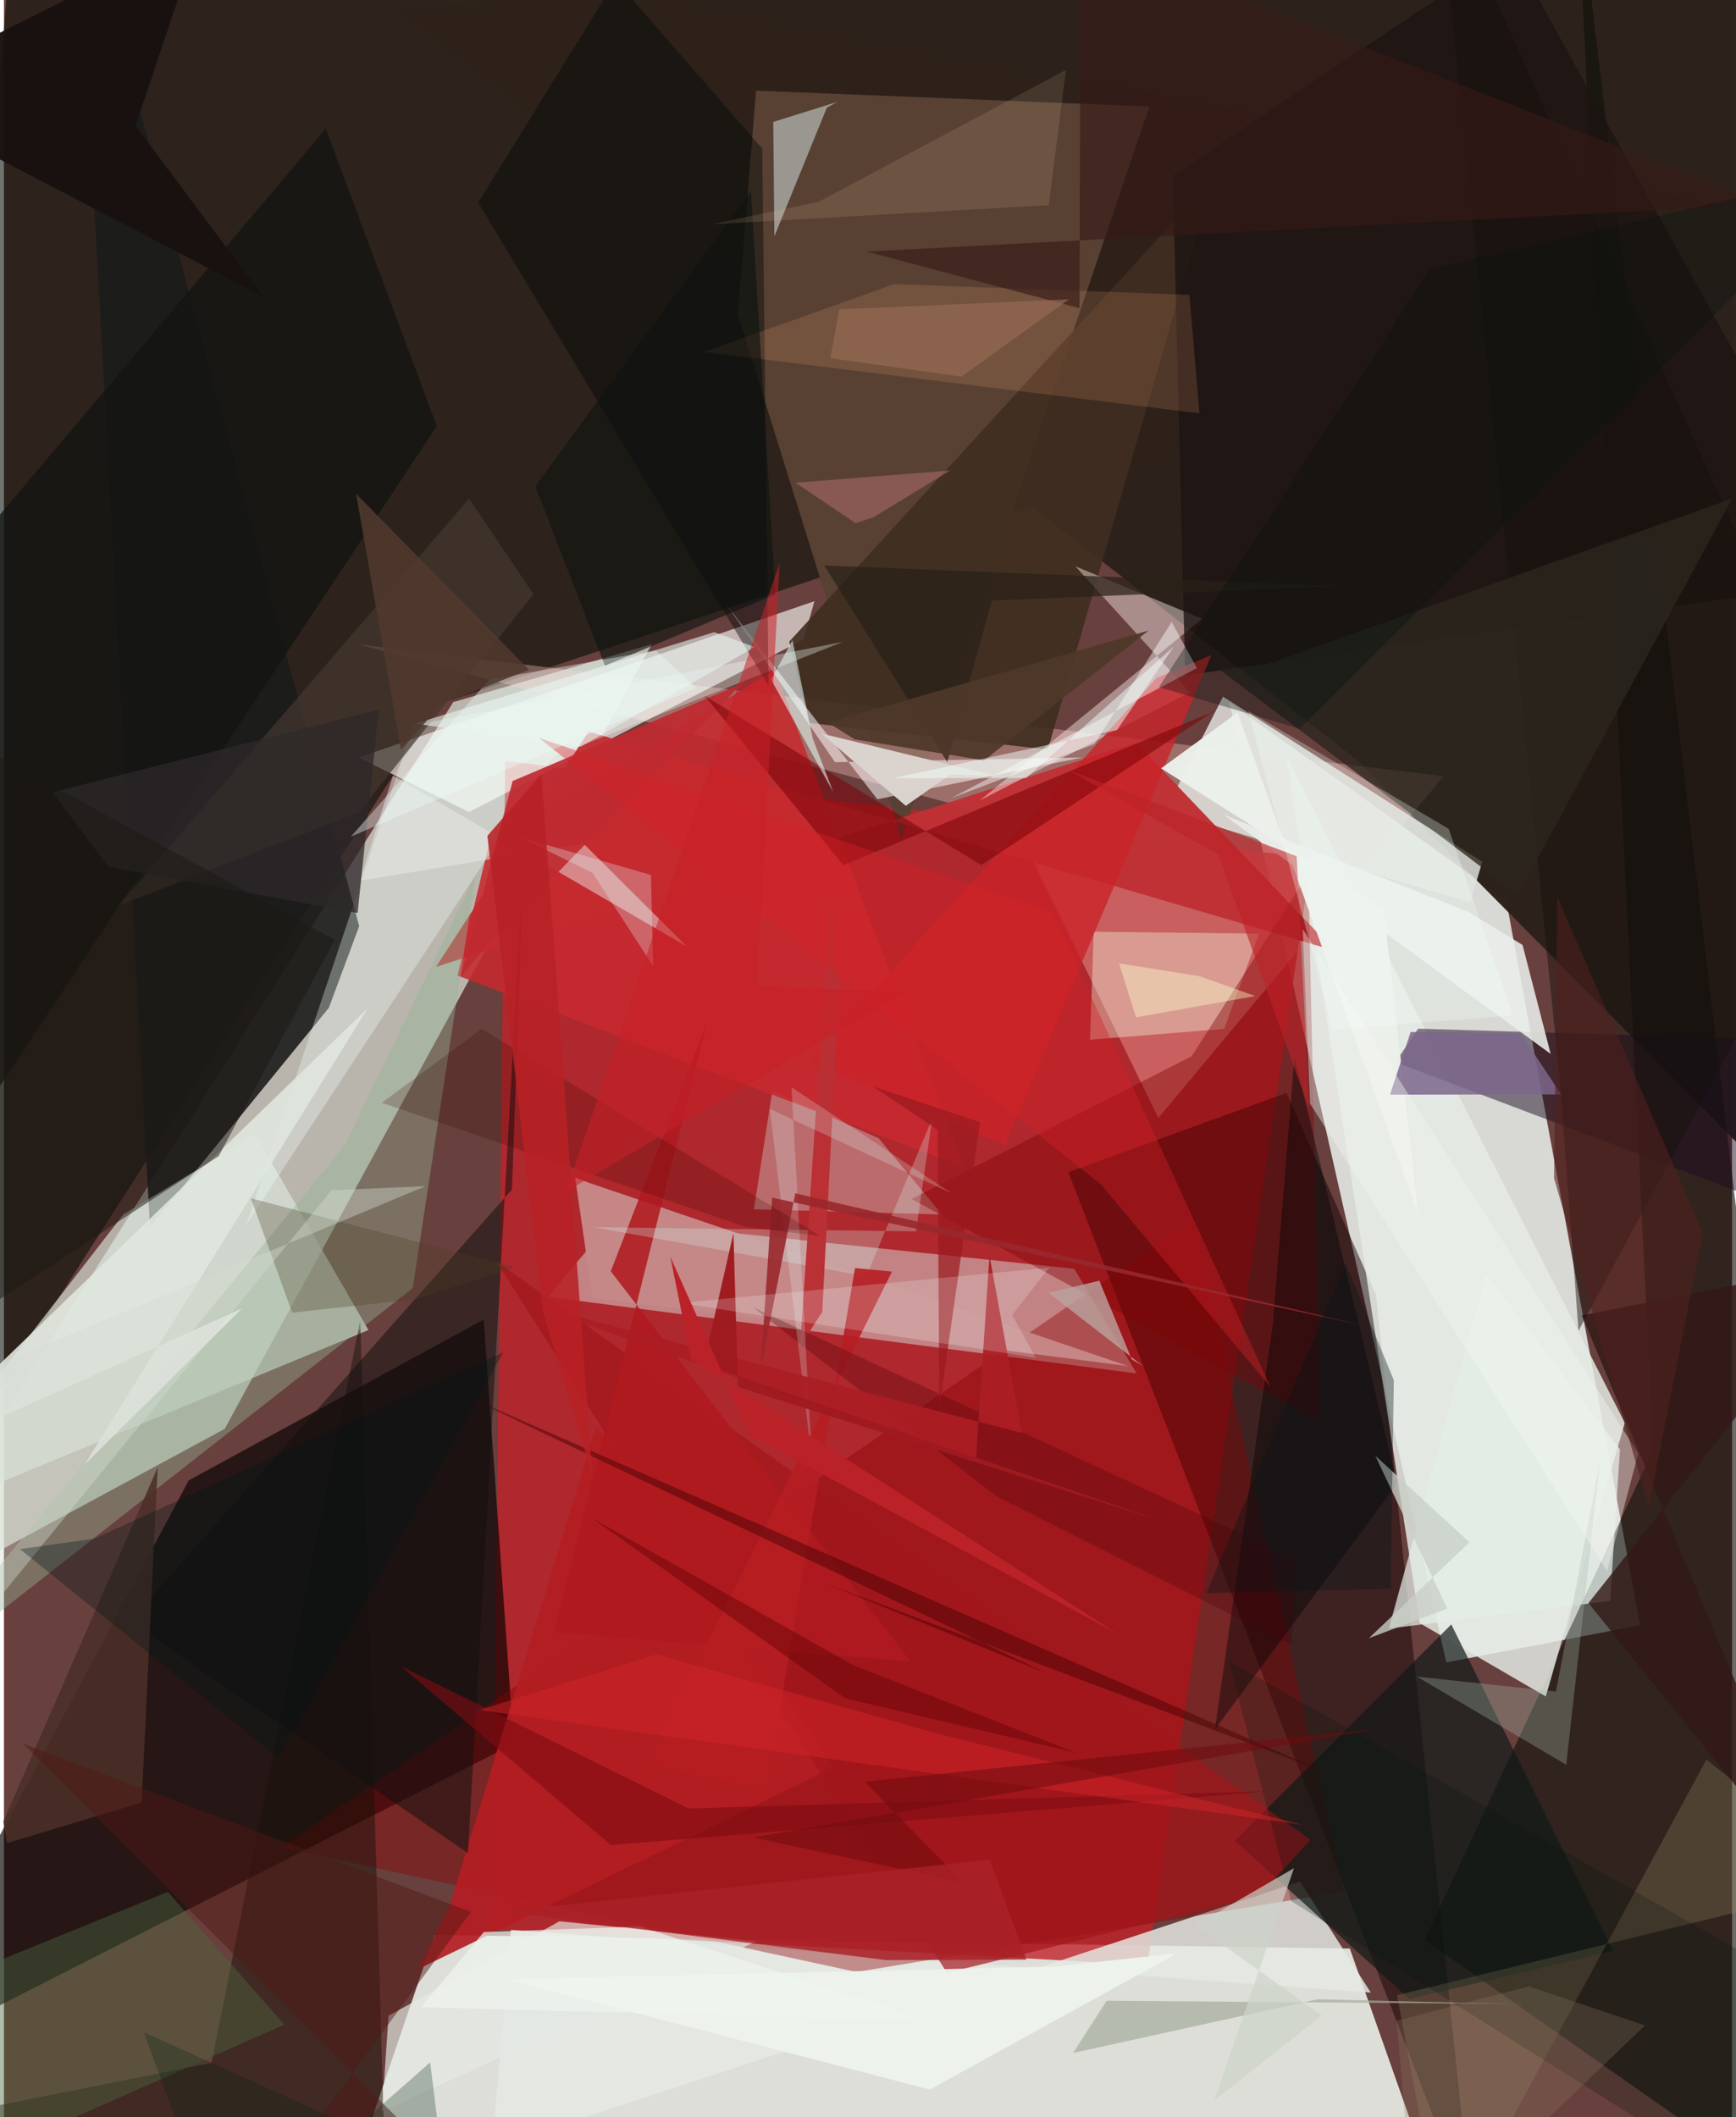 <svg xmlns="http://www.w3.org/2000/svg" width="228" height="278" viewBox="0 0 836 1024"><path fill="#68403d" d="M0 0h836v1024H0z"/><path fill="#f3fdfa" fill-opacity=".8" d="M697.762 804.069L592.779 339.707l133.966 95.717 64.797 350.623z"/><path fill="#eff7f0" fill-opacity=".859" d="M208.254 935.865l442.84 6.567L701.687 1086H157.113z"/><path fill="#dce8de" fill-opacity=".694" d="M217.374 339.587L-62 782.385l168.778-91.276L313.442 311.56z"/><path fill="#000c04" fill-opacity=".569" d="M898 112.124L210.342 340.593-62 765.849 6.276-62z"/><path fill="#c02329" fill-opacity=".792" d="M242.484 368.047l390.072 46.964-79.426 535.377-316.922-17.162z"/><path fill="#2d221b" fill-opacity=".988" d="M189.19 4.89L886.424-62l-30.488 632.382-200.728-202.3z"/><path fill="#050000" fill-opacity=".659" d="M232.06 638.216l14.606 205.176L-62 1000.429l151.37-284.4z"/><path fill="#0f110c" fill-opacity=".616" d="M898 1086L687.3 938.25l110.587-236.998L760.64-62z"/><path fill="#1a1b1b" fill-opacity=".894" d="M157.19 487.41L70.632 593.46 34.898-62 171.85 447.935z"/><path fill="#d9ddd9" fill-opacity=".498" d="M294.099 590.172l-30.831 37.08L547.979 664.3l-30.216-50.643z"/><path fill="#0f0000" fill-opacity=".467" d="M710.182 1071.945L514.934 566.963 620.49 528.57l43.296 97.762z"/><path fill="#594234" fill-opacity=".996" d="M434.147 405.77l-79.071-253.536 8.766-108.405 190.271 7.7z"/><path fill="#ffc5be" fill-opacity=".349" d="M558.456 540.729l138.008-165.294-525.122-63.79 316.872 85.043z"/><path fill="#fffefb" fill-opacity=".62" d="M392.109 290.764l-5.301 18.564-161.814 83.427-53.382-26.374z"/><path fill="#e5e9e4" fill-opacity=".827" d="M627.005 910.022l34.226 53.722-415.987-30.335-9.151 105.465z"/><path fill="#dbe8dd" fill-opacity=".655" d="M176.329 643.295L-62 741.893 57.784 587.364l63.785-38.748z"/><path fill="#e0e2dd" fill-opacity=".839" d="M561.675 392.392l28.064-55.457 125.427 79.897-5.853 19.657z"/><path fill="#e5eae5" fill-opacity=".839" d="M784.135 688.18L620.471 365.915l64.43 419.132 60.984 35.476z"/><path fill="#bf3035" fill-opacity=".976" d="M547.67 359.118L209.01 467.636l73.796-113.79 360.958 105.985z"/><path fill="#8b0004" fill-opacity=".396" d="M575.609 589.92L134.134 893.524l278.23 60.248 235.991-38.96z"/><path fill="#1d0d22" fill-opacity=".49" d="M673.124 513.72L868.9 587.699l11.467-84.236-196.22-5.93z"/><path fill="#111917" fill-opacity=".694" d="M700.185 785.67l78.279 157.915-98.562 23.249-84.386-76.541z"/><path fill="#3f2d20" fill-opacity=".914" d="M504.995 362.51L389.36 349.664l-9.452-39.346L584.907 86.252z"/><path fill="#fdf0ee" fill-opacity=".439" d="M573.769 334.883l-101.604 52.21 107.504-87.79-61.324-25.372z"/><path fill="#18120a" fill-opacity=".482" d="M185.46 1086L-62 1030.138l162.37-32.4 72.023-359.181z"/><path fill="#d1cbc8" fill-opacity=".408" d="M362.814 584.883l8.91-57.319 51.397 22.96 30.673 36.882z"/><path fill="#c5292e" fill-opacity=".875" d="M372.926 324.014L464.484 564.6l-245.072-92.771 15.324-64.051z"/><path fill="#f2fee4" fill-opacity=".38" d="M527.214 450.648l79.944.92-16.853 46.057-64.914 5.251z"/><path fill="#f7f3f3" fill-opacity=".565" d="M348.954 291.634l73.557 94.95 99.054-20.214-119.517 2.27z"/><path fill="#96b296" fill-opacity=".42" d="M-54.02 820.413l218.655-266.149 63.708-131.758-30.562 200.518z"/><path fill="#e9e1df" fill-opacity=".506" d="M172.09 426.003l108.361-17.89 49.963 49.713-142.22-82.652z"/><path fill="#1d1411" fill-opacity=".78" d="M565.443 84.96L729.07-24.574 898 280.485l-326.545 46.18z"/><path fill="#800306" fill-opacity=".416" d="M636.865 687.88L439.081 579.922l135.516-69.072 56.394-88.315z"/><path fill="#f2fff9" fill-opacity=".329" d="M117.319 592.355l148.476-226.416 139.947-55.461-207.67 40.31z"/><path fill="#000705" fill-opacity=".431" d="M369.855 331.638l-2.992-259.695-70.892-81.46-66.56 107.49z"/><path fill="#c92329" fill-opacity=".8" d="M484.255 553.838l-94.432-40.675 167.855-185.34 26.433-10.964z"/><path fill="#b31e23" fill-opacity=".925" d="M200.223 952.47l15.545-31.211 70.897-231.897L401.439 854.75z"/><path fill="#e5ede7" fill-opacity=".722" d="M669.96 787.687l47.15-171.404 64.671 84.708-4.768 73.3z"/><path fill="#d9eae9" fill-opacity=".51" d="M372.705 114.337l-.534-55.375 31.105-9.713-5.169 2.789z"/><path fill="#eaeeea" fill-opacity=".878" d="M748.268 509.765l-13.622-52.732-26.166-15.95-118.53-47.026z"/><path fill="#e5e9e4" fill-opacity=".678" d="M186.053 974.94l82.701-45.676 95.422 9.65-181.245 82.202z"/><path fill="#dfe6de" fill-opacity=".898" d="M115.084 632.892l-76.116 75.56 137.154-220.97-228.225 220.689z"/><path fill="#141412" fill-opacity=".769" d="M155.704 62.233L-42.248 296.685l-2.499 293.233 254.134-383.814z"/><path fill="#130f10" fill-opacity=".537" d="M251.206 418.64l-26.731 477.603L60.85 784.213 245.768 575.34z"/><path fill="#000307" fill-opacity=".412" d="M624.315 510.986l49.697 206.564-88.173 118.88 27.972-195.786z"/><path fill="#453831" fill-opacity=".702" d="M55.417 438.088l169.598-196.973 31.192 46.325-84.672 105.478z"/><path fill="#91835c" fill-opacity=".314" d="M696.456 1086l127.14-234.927L898 910.287l-224.064 54.726z"/><path fill="#fa7" fill-opacity=".161" d="M430.658 137.395l142.84 5.195 4.863 57.344-239.816-29.651z"/><path fill="#321816" fill-opacity=".796" d="M766.539 775.347L898 609.55l-134.683 26.702 118.1 281.605z"/><path fill="#a3161b" fill-opacity=".678" d="M456.212 954.217l150.826-37.246 25.065-27.103L238.251 610.14z"/><path fill="#bba29e" fill-opacity=".808" d="M550.852 660.587l-5.231-3.047-15.72-38.108-24.629 5.84z"/><path fill="#4c3028" fill-opacity=".89" d="M1.454 891.46L66.6 871.812l7.76-162.06L-.27 880.93z"/><path fill="#c02b31" fill-opacity=".918" d="M233.648 457.117l123.556-126.59-111.116 47.218-25.177 94.943z"/><path fill="#fffdff" fill-opacity=".443" d="M577.099 323.153l-118.73 62.826 69.277-26.158 37.255-59.024z"/><path fill="#c68787" fill-opacity=".984" d="M276.336 569.593l8.385 58.074 259.13 33.055-260.911-88.675z"/><path fill="#7a0208" fill-opacity=".557" d="M406.102 418.457l178.593-74.091-111.893 74.062-133.917-81.96z"/><path fill="#edf1ec" fill-opacity=".965" d="M684.168 587.105l-16.724-147.533-107.666-67.943 36.979-26.985z"/><path fill="#e6fef9" fill-opacity=".553" d="M371.134 328.718l10.315-19.084 9.848 47.667 9.86 25.71z"/><path fill="#4d4027" fill-opacity=".294" d="M199.517 628.304l47.637-15.343L119.47 579.58l19.968 55.325z"/><path fill="#af1a1f" fill-opacity=".867" d="M266.18 789.524l172.397 14.083-145.014-188.73L340.186 494.6z"/><path fill="#170f0d" fill-opacity=".471" d="M761.73 643.618L898 390.608 693.575-62l59.34 586.918z"/><path fill="#eef4ed" fill-opacity=".933" d="M447.925 1010.638l119.75-65.973-59.139 6.478-265.451 6.172z"/><path fill="#2c261f" fill-opacity=".792" d="M835.996 241.169l-225.011 80.139-22.664 2.717 144.2 108.753z"/><path fill="#a7b9ac" fill-opacity=".318" d="M772.229 706.214l-21.413 111.932-67.312-7.236 72.298 42.656z"/><path fill="#d5f3ed" fill-opacity=".278" d="M417.176 617.283l31.849-76.099-7.807 54.385-155.998-2.022z"/><path fill="#b51d22" fill-opacity=".898" d="M411.723 613.323l-43.01 252.13-57.633-12.043 118.532-238.393z"/><path fill="#b92f33" fill-opacity=".98" d="M400.35 425.853l-15.207 225.29 10.732-16.587 7.886-152.985z"/><path fill="#e8f3ee" fill-opacity=".6" d="M198.766 350.028l80.176 11.16 84.227-48.212-19.524-7.223z"/><path fill="#dad3ce" fill-opacity=".988" d="M395.41 354.774l85.097 20.652-22.436-.976-21.795 15.306z"/><path fill="#4d693f" fill-opacity=".435" d="M-42.507 964.57l2.417 92.348 175.736-77.65-56.368-64.237z"/><path fill="#7c678b" fill-opacity=".847" d="M680.525 499.13l-9.977 30.305 82.772-.1-19.568-29.599z"/><path fill="#361a17" fill-opacity=".631" d="M852.048 98.934l-434.755 22.74 103.028 27.39.502-180.346z"/><path fill="#480207" fill-opacity=".29" d="M624.844 753.99l-262.47-121.644 118 91.518 142.77 71.793z"/><path fill="#4a0306" fill-opacity=".494" d="M221.467 674.314l283.87 135.413L396.8 765.53l241.894 91.393z"/><path fill="#f2f6f0" fill-opacity=".408" d="M775.532 759.782l15.12-56.828L628.305 449.39l3.52 84.351z"/><path fill="#292118" fill-opacity=".718" d="M477.89 290.468l-21.545 78.108-59.518-95.07 250.015 9.969z"/><path fill="#d42228" fill-opacity=".396" d="M507.235 441.263L612.89 671.064l-82.142-98.157-271.961-216.023z"/><path fill="#e5fefe" fill-opacity=".282" d="M314.072 467.322L313 423.16l-62.45-17.914 34.262 17.02z"/><path fill="#2d292a" fill-opacity=".753" d="M23.524 383.208l26.928 36.031 120.638 22.343 10.26-98.33z"/><path fill="#9a1a1f" fill-opacity=".718" d="M452.503 681.161l19.725-138.41-51.881-17.293 31.317 20.956z"/><path fill="#0f1410" fill-opacity=".631" d="M290.742 321.943l82.447-34.496L361.365 92.4 257.096 235.263z"/><path fill="#bd2327" fill-opacity=".616" d="M514.917 372.45l110.456 41.666 6.139 122.468-44.009-123.148z"/><path fill="#521915" fill-opacity=".471" d="M107.514 1086L225.88 924.667 9.135 843.312 252.025 1086z"/><path fill="#e0fffe" fill-opacity=".216" d="M458.31 577.065l-77.312-51.187 9.893 180.503-20.368-170.006z"/><path fill="#7e0d12" fill-opacity=".612" d="M293.589 892.377l-101.792-86.632 139.382 68.942 281.71-8.392z"/><path fill="#b76e71" fill-opacity=".51" d="M457.718 227.56l-74.803 5.912 29.063 19.559 8.63-2.798z"/><path fill="#fdd0ab" fill-opacity=".125" d="M513.768 33.813L394.163 97.576l-51.579 10.866 162.872-9.184z"/><path fill="#a5ad9e" fill-opacity=".706" d="M517.213 992.948l118.254-25.963 99.815 2.322-201.81-1.624z"/><path fill="#18110f" fill-opacity=".965" d="M94.987-32.591L-62 45.799l187.56 97.808-61.952-82.778z"/><path fill="#081210" fill-opacity=".341" d="M898 81.81l-207.985 48.436L558.75 332.31l68.04 20.194z"/><path fill="#071710" fill-opacity=".239" d="M622.677 919.402l-30.063-115.99L898 976.495l-36.123 93.345z"/><path fill="#ab1e23" fill-opacity=".925" d="M253.305 630.506l216.85 76.683 6.614-99.983 15.714 85.96z"/><path fill="#98282c" fill-opacity=".894" d="M662.73 642.235L382.822 577.15l-16.79 85.065 5.589-82.96z"/><path fill="#9e1b20" fill-opacity=".984" d="M562.29 736.476l-223.786-76.688 14.39-63.37 2.204 74.395z"/><path fill="#f2fffa" fill-opacity=".286" d="M729.993 491.151l-31.058-90.26-96.962-56.966 40.914 154.052z"/><path fill="#c9cfc8" fill-opacity=".78" d="M663.457 704.122l45.514 41.83-48.638 46.377 37.85-14.293z"/><path fill="#390300" fill-opacity=".208" d="M358.92 593.465l36.048 4.35L231.08 497.606 182.8 533.37z"/><path fill="#d6dcd3" fill-opacity=".396" d="M158.434 575.712l45.592-2.023L-18.44 666.47-62 846.092z"/><path fill="#4f382a" fill-opacity=".918" d="M411.606 357.62l-12.941-8.064 155.018-44.582-79.497 62.8z"/><path fill="#8f7a64" fill-opacity=".271" d="M673.757 977.322l63.902-16.583 56.188 18.89L683.01 1086z"/><path fill="#d2252a" fill-opacity=".486" d="M451.185 838.391l177.01 44.195-398.105-55.519 85.656-26.809z"/><path fill="#eafaf4" fill-opacity=".396" d="M234.76 328.725l80.583-14.166 19.57 18.198-167.11 71.913z"/><path fill="#f4ffff" fill-opacity=".196" d="M327.039 630.224l172.077 26.438-11.344-20.625 17.922-22.952z"/><path fill="#081618" fill-opacity=".361" d="M672.384 667.578l-23.339-56.664-67.361 159.589 89.18-2.077z"/><path fill="#b72126" fill-opacity=".882" d="M260.729 634.169l-26.871-229.887 26.204-30.018 24.518 339.03z"/><path fill="#cdd4ca" fill-opacity=".69" d="M576.44 931.191l47.628-27.622-38.554 112.394 52.052-41.147z"/><path fill="#4f211e" fill-opacity=".596" d="M751.507 433.928l70.438 162.425-26.262 132.703-45.786-159.21z"/><path fill="#c82027" fill-opacity=".545" d="M375.289 272.145L364.308 476.86l71.294 3.03-163.594 96.433z"/><path fill="#002411" fill-opacity=".267" d="M67.67 982.912L105.53 1086l100.654-88.47 6.323 50.993z"/><path fill="#eef3ee" fill-opacity=".714" d="M232.143 934.45l-30.48 36.415 244.493 6.261-138.396-45.36z"/><path fill="#01181a" fill-opacity=".329" d="M241.59 654.022L43.731 744.208l-35.97 5.035 125.242 101.108z"/><path fill="#700c10" fill-opacity=".557" d="M664.58 836.169l-302.205 52.554L464.001 910.5l-47.553-48.77z"/><path fill="#bb2228" d="M332.335 657.162l206.527 133.185-177.965-96.3-38.537-86.22z"/><path fill="#503a2e" fill-opacity=".875" d="M192.082 362.74l-21.739-123.91 83.698 85.092-42.46 16.653z"/><path fill="#fdffcb" fill-opacity=".408" d="M539.473 465.971l8.177 26.072 57.657-10.298-27.123-9.622z"/><path fill="#f1fff9" fill-opacity=".494" d="M538.479 353.098l-108.586 23.288 64.613-.07 71.5-63.674z"/><path fill="#a92127" fill-opacity=".82" d="M240.34 924.563l186.305 23.47 67.981-.248-17.725-48.277z"/><path fill="#1d1813" fill-opacity=".506" d="M-62 667.552l165.893-108.415 56.163-104.575-187.248-102.16z"/><path fill="#5e0003" fill-opacity=".42" d="M406.98 821.43l-122.866-87.392 126.81 71.364 107.896 42.392z"/><path fill="#976d56" fill-opacity=".647" d="M404.12 149.637l111.082-4.867-51.978 37.405-63.475-8.971z"/></svg>